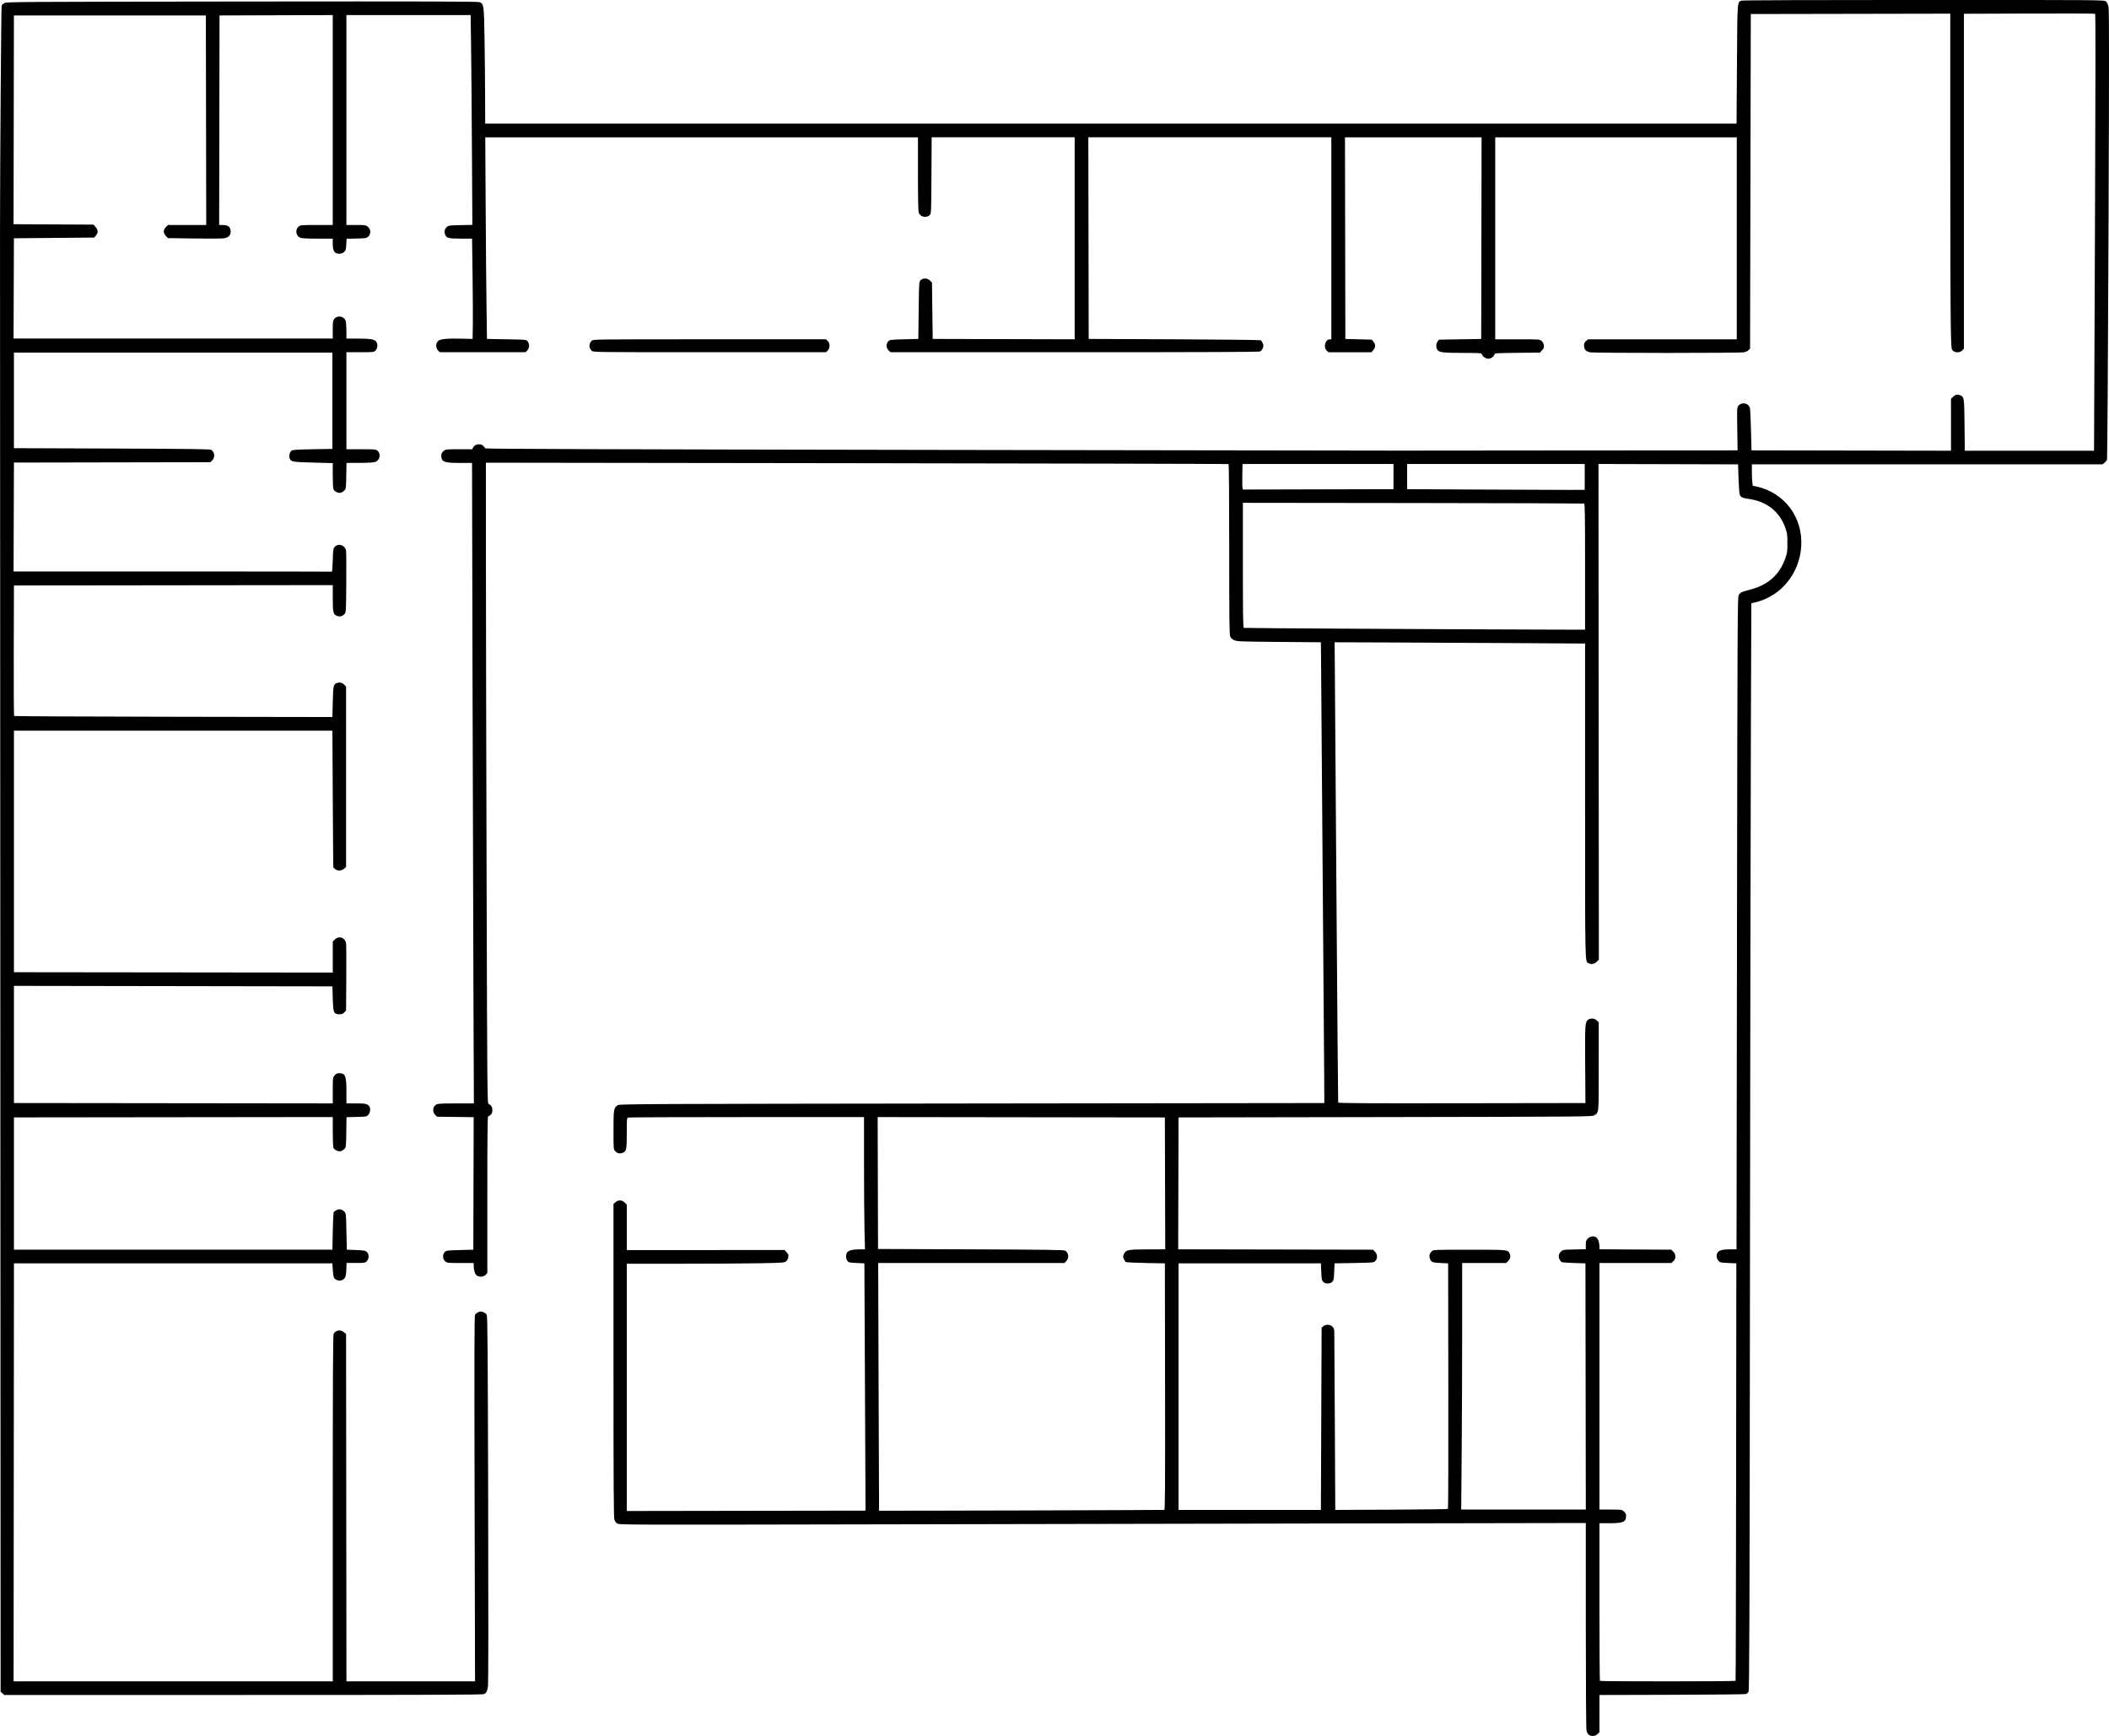 <?xml version="1.0" encoding="UTF-8" standalone="no"?><!-- Created with Inkscape (http://www.inkscape.org/) -->

<svg width="2214.497" height="1822.993" viewBox="0 0 585.919 482.334" version="1.1" id="svg1"
    xml:space="preserve" xmlns="http://www.w3.org/2000/svg"><defs
     id="defs1" />
    <g id="layer1" transform="translate(-260.125,-207.157)"><path
       style="display:none;fill:#000000;stroke-width:3.115"
       d="m 404.642,334.854 c 38.522,0.129 159.685,0.516 269.251,0.859 186.582,0.584 199.297,0.717 200.566,2.094 1.121,1.216 1.197,1.848 0.441,3.649 -0.855,2.036 -1.284,2.178 -6.562,2.178 h -5.647 l 0.288,38.503 c 0.237,31.716 0.096,38.753 -0.798,39.923 -0.875,1.145 -2.593,1.42 -8.852,1.42 -9.145,0 -11.826,-0.832 -11.826,-3.671 0,-3.376 1.442,-4.056 8.594,-4.056 h 6.695 l -0.52,-18.674 c -0.286,-10.271 -0.521,-26.497 -0.522,-36.06 l -0.002,-17.386 H 837.943 820.136 v 36.06 36.06 h 6.569 c 6.749,0 8.468,0.722 8.468,3.557 0,3.192 -2.998,4.17 -12.787,4.17 -10.623,0 -13.33,-0.745 -13.33,-3.671 0,-2.852 1.458,-4.056 4.907,-4.056 h 3.007 v -36.06 -36.06 h -44.319 -44.319 v 36.06 36.06 h 35.953 c 31.629,0 36.102,0.162 37.197,1.349 1.72,1.865 1.556,3.468 -0.515,5.041 -1.557,1.183 -9.115,1.335 -65.885,1.325 -35.27,-0.006 -64.932,-0.246 -65.916,-0.532 -2.12,-0.616 -3.156,-4.087 -1.764,-5.907 0.831,-1.086 5.207,-1.277 29.371,-1.277 h 28.394 v -36.06 -36.06 l -31.854,-0.006 c -17.52,-0.003 -34.793,-0.253 -38.384,-0.557 l -6.529,-0.551 v 35.258 c 0,19.392 0.216,35.869 0.48,36.616 0.355,1.003 1.582,1.358 4.692,1.358 2.773,0 4.636,0.461 5.455,1.349 1.529,1.658 1.543,2.171 0.12,4.282 -1.034,1.534 -2.17,1.667 -14.309,1.667 -11.909,0 -13.289,-0.153 -14.255,-1.586 -1.098,-1.63 -0.759,-3.939 0.743,-5.055 0.467,-0.347 3.969,-0.637 7.783,-0.644 l 6.933,-0.013 -0.206,-36.274 -0.206,-36.274 -18.796,-0.23 -18.796,-0.23 v 36.504 36.504 h 6.671 c 5.009,0 6.98,0.336 7.914,1.349 1.629,1.767 1.569,2.59 -0.339,4.661 -1.398,1.517 -2.638,1.717 -10.633,1.717 -10.407,0 -13.11,-0.757 -13.11,-3.671 0,-2.659 1.418,-4.056 4.115,-4.056 h 2.216 V 379.263 342.774 h -35.218 -35.218 v 35.131 c 0,19.322 0.216,35.742 0.48,36.489 0.425,1.202 3.604,1.358 27.643,1.358 23.638,0 27.324,0.175 28.406,1.349 1.629,1.767 1.569,2.59 -0.339,4.661 -1.528,1.657 -2.638,1.717 -31.901,1.717 -23.01,0 -30.642,-0.259 -31.663,-1.073 -1.204,-0.961 -1.364,-3.678 -1.527,-25.972 -0.158,-21.562 -0.024,-24.898 0.996,-24.898 1.002,0 1.237,3.273 1.574,21.893 l 0.396,21.893 1.789,0.276 1.789,0.275 -0.206,-36.335 -0.206,-36.335 -2.176,-0.272 -2.176,-0.272 v 8.285 c 0,6.245 -0.243,8.197 -0.989,7.929 -0.672,-0.242 -1.062,-2.877 -1.217,-8.228 l -0.228,-7.872 H 477.819 430.759 v 36.489 36.489 h 42.578 c 32.061,0 42.813,0.254 43.528,1.03 1.699,1.843 1.126,4.949 -1.08,5.859 -1.248,0.515 -23.162,0.837 -56.894,0.837 -51.788,0 -54.963,-0.087 -56.635,-1.556 -2.22,-1.95 -1.549,-5.07 1.253,-5.833 l 1.926,-0.524 V 379.17 342.774 H 389.21 372.986 v 36.489 36.489 h 9.045 c 7.167,0 9.303,0.28 10.288,1.349 1.72,1.865 1.556,3.468 -0.515,5.041 -2.569,1.952 -25.57,1.952 -28.139,0 -3.317,-2.521 -1.233,-6.391 3.442,-6.391 h 2.713 v -36.356 -36.356 l -10.091,-0.558 c -5.55,-0.307 -12.622,-0.56 -15.716,-0.562 l -5.625,-0.003 -0.508,5.277 c -0.28,2.903 -0.508,15.073 -0.508,27.045 v 21.767 h 3.892 c 6.505,0 6.396,-0.177 6.396,10.395 v 9.352 h 2.612 c 3.073,0 4.511,1.294 4.511,4.056 0,2.909 -2.702,3.671 -13.022,3.671 -7.427,0 -9.223,-0.257 -10.486,-1.502 -1.48,-1.459 -1.505,-2.613 -0.879,-39.709 0.355,-21.013 0.478,-38.689 0.274,-39.279 -0.278,-0.806 -4.044,-1.073 -15.111,-1.073 h -14.74 l 0.254,39.156 0.254,39.156 -1.851,1.626 c -2.082,1.829 -3.782,2.02 -6.82,0.767 -1.662,-0.685 -2.032,-1.336 -1.832,-3.22 0.161,-1.521 0.922,-2.666 2.138,-3.219 l 1.888,-0.859 -0.501,-18.459 c -0.275,-10.152 -0.502,-26.669 -0.503,-36.703 l -0.002,-18.244 H 261 228.157 v 36.918 36.918 h 26.852 c 23.355,0 27.014,0.176 28.095,1.349 1.629,1.767 1.569,2.59 -0.339,4.661 -1.531,1.661 -2.638,1.717 -33.855,1.717 -27.928,0 -32.509,-0.18 -34.031,-1.337 -4.164,-3.164 -1.163,-6.391 5.944,-6.391 h 5.215 l -0.522,-26.401 c -0.287,-14.52 -0.523,-31.134 -0.523,-36.918 l -9.4e-4,-10.517 H 192.147 159.303 v 36.918 36.918 h 22.499 c 19.398,0 22.67,0.186 23.742,1.349 1.629,1.767 1.569,2.59 -0.339,4.661 -1.515,1.643 -2.638,1.717 -26.029,1.717 -22.422,0 -24.593,-0.129 -26.217,-1.556 -2.22,-1.95 -1.55,-5.07 1.253,-5.833 l 1.926,-0.524 v -36.825 -36.825 h -27.699 -27.7 v 36.918 36.918 h 20.52 c 17.6,0 20.697,0.192 21.764,1.349 1.719,1.865 1.556,3.468 -0.515,5.041 -1.479,1.124 -4.939,1.337 -21.764,1.337 h -20.005 v 12.878 12.878 h 3.007 c 3.256,0 4.907,1.197 4.907,3.557 0,1.992 -2.985,4.17 -5.716,4.17 h -2.198 v 36.918 36.918 h 13.058 13.058 v -36.918 -36.918 h -4.177 c -4.542,0 -7.695,-1.708 -7.695,-4.17 0,-3.078 1.613,-3.557 11.973,-3.557 8.103,0 10.317,0.264 11.317,1.349 1.512,1.64 1.539,2.178 0.206,4.155 -0.637,0.945 -2.469,1.714 -4.748,1.993 l -3.711,0.454 v 36.806 36.807 l 21.566,-0.003 c 11.861,-0.002 25.573,-0.254 30.469,-0.56 l 8.903,-0.557 v -36.358 -36.358 l -20.379,-0.013 c -21.011,-0.013 -24.015,-0.448 -24.566,-3.554 -0.134,-0.757 0.333,-2.003 1.039,-2.769 1.152,-1.25 5.687,-1.392 44.302,-1.392 38.053,0 43.163,0.156 44.263,1.349 1.505,1.633 1.537,2.18 0.241,4.103 -0.89,1.321 -3.308,1.545 -21.566,1.999 -11.31,0.281 -20.678,0.614 -20.817,0.741 -0.14,0.126 0.003,16.493 0.318,36.371 l 0.572,36.142 h 33.012 33.012 l -0.347,-35.845 c -0.191,-19.715 -0.487,-36.328 -0.659,-36.918 -0.22,-0.754 -2.431,-1.073 -7.432,-1.073 -6.31,0 -7.216,-0.195 -7.967,-1.717 -0.603,-1.222 -0.601,-2.217 0.009,-3.451 0.823,-1.667 1.498,-1.725 17.551,-1.502 14.9,0.207 16.79,0.393 17.569,1.734 0.636,1.094 0.636,1.911 9.7e-4,3.005 -0.721,1.243 -2.278,1.545 -9.026,1.749 l -8.155,0.246 0.521,26.369 c 0.287,14.503 0.522,31.102 0.523,36.887 l 9.6e-4,10.517 h 16.129 16.129 l -0.361,-35.845 c -0.198,-19.715 -0.492,-36.305 -0.653,-36.867 -0.161,-0.562 -1.789,-1.141 -3.619,-1.288 -3.847,-0.308 -5.614,-2.322 -4.188,-4.774 0.755,-1.298 2.197,-1.502 10.594,-1.502 8.397,0 9.839,0.204 10.594,1.502 1.667,2.867 -0.312,4.479 -5.856,4.767 l -4.991,0.259 0.522,25.852 c 0.287,14.219 0.522,30.812 0.522,36.874 v 11.021 h 18.607 18.607 l -0.206,-36.704 -0.206,-36.704 -9.809,-0.429 c -8.208,-0.359 -9.951,-0.674 -10.68,-1.932 -0.634,-1.094 -0.633,-1.911 0.003,-3.005 0.775,-1.334 2.367,-1.502 14.155,-1.502 11.789,0 13.38,0.169 14.155,1.502 1.138,1.958 -0.159,4.291 -2.755,4.956 l -1.904,0.487 -0.206,36.665 -0.206,36.665 h 16.628 16.628 v -36.893 -36.893 l -10.006,-0.24 c -8.518,-0.204 -10.136,-0.464 -10.878,-1.743 -0.635,-1.095 -0.635,-1.91 9.6e-4,-3.005 0.803,-1.382 3.321,-1.52 31.422,-1.727 29.906,-0.22 30.567,-0.189 31.401,1.502 1.512,3.065 -0.265,5.161 -4.376,5.161 h -3.534 v 36.489 36.489 h 15.711 15.711 l -0.336,-35.416 c -0.185,-19.479 -0.477,-35.899 -0.649,-36.489 -0.22,-0.752 -2.407,-1.073 -7.303,-1.073 -7.144,0 -8.889,-0.687 -8.889,-3.501 0,-3.199 2.13,-3.761 14.314,-3.779 10.037,-0.016 11.933,0.195 13.097,1.453 1.126,1.217 1.203,1.847 0.446,3.649 -0.808,1.924 -1.393,2.178 -5.017,2.178 h -4.102 l 0.522,26.401 c 0.287,14.52 0.523,30.94 0.523,36.489 l 9.5e-4,10.088 h 17.934 17.934 l -0.522,-25.113 c -0.287,-13.812 -0.522,-30.232 -0.523,-36.489 l -0.002,-11.376 h -9.004 c -9.46,0 -11.235,-0.67 -10.642,-4.015 0.54,-3.04 3.648,-3.686 17.814,-3.699 14.902,-0.013 17.661,0.558 17.661,3.658 0,3.223 -1.496,4.056 -7.281,4.056 h -5.382 v 36.489 36.489 h 17.475 17.475 l -0.479,-26.83 c -0.263,-14.757 -0.683,-31.177 -0.934,-36.489 l -0.455,-9.659 h -5.699 c -6.115,0 -7.599,-0.792 -7.599,-4.056 0,-1.353 0.654,-2.266 2.03,-2.833 1.117,-0.461 10.688,-0.837 21.281,-0.837 17.671,0 19.401,0.133 21.09,1.616 1.624,1.426 1.729,1.88 0.896,3.864 l -0.944,2.247 h -13.995 -13.994 l 0.523,25.897 c 0.288,14.243 0.523,30.663 0.523,36.489 v 10.592 h 34.847 34.847 l -0.425,-13.522 c -0.234,-7.437 -0.641,-23.857 -0.905,-36.489 l -0.478,-22.967 h -15.642 c -12.878,0 -15.814,-0.226 -16.618,-1.277 -1.392,-1.82 -0.356,-5.291 1.763,-5.907 0.984,-0.286 10.346,-0.525 20.805,-0.532 15.942,-0.009 19.3,0.204 20.775,1.325 1.935,1.47 2.281,3.763 0.809,5.36 -0.522,0.567 -2.834,1.03 -5.138,1.03 h -4.188 l 0.393,10.088 c 0.216,5.548 0.61,21.968 0.876,36.489 l 0.482,26.401 h 14.817 c 8.149,0 25.559,-0.255 38.688,-0.568 l 23.871,-0.568 v -35.921 -35.921 h -30.311 c -22.52,0 -30.555,-0.265 -31.261,-1.03 -1.699,-1.843 -1.126,-4.949 1.08,-5.859 1.203,-0.496 15.688,-0.837 35.557,-0.837 29.424,0 33.679,0.165 34.771,1.349 2.628,2.851 0.439,6.378 -3.957,6.378 h -2.713 v 36.06 36.06 h 60.156 60.156 l -0.206,-35.845 -0.207,-35.845 -51.764,-0.221 c -36.634,-0.156 -52.074,-0.501 -52.827,-1.178 -1.567,-1.411 -1.294,-4.846 0.467,-5.868 2.345,-1.361 138.716,-1.223 139.974,0.141 1.454,1.577 1.13,4.815 -0.581,5.808 -0.906,0.526 -7.858,0.889 -17.024,0.889 h -15.493 l 0.206,35.845 0.207,35.845 h 23.347 23.347 l 0.207,-35.845 0.206,-35.845 h -1.931 c -2.109,0 -4.418,-2.019 -4.418,-3.864 0,-0.641 0.56,-1.772 1.244,-2.514 1.865,-2.023 39.967,-2.023 41.832,0 1.719,1.865 1.556,3.468 -0.515,5.041 -1.447,1.1 -4.515,1.337 -17.303,1.337 h -15.544 l -0.585,35.285 c -0.322,19.407 -0.281,35.576 0.09,35.932 0.371,0.356 23.791,0.462 52.044,0.236 l 51.369,-0.411 -0.521,-24.499 c -0.287,-13.474 -0.521,-29.459 -0.521,-35.521 v -11.022 h -28.939 c -18.435,0 -29.494,-0.323 -30.47,-0.889 -1.711,-0.993 -2.035,-4.231 -0.581,-5.808 1.367,-1.483 71.918,-1.483 73.285,0 1.454,1.577 1.13,4.815 -0.581,5.808 -0.842,0.489 -3.335,0.889 -5.54,0.889 h -4.009 v 35.63 35.63 h 26.908 26.908 v -31.647 c 0,-17.406 -0.227,-33.439 -0.503,-35.63 l -0.503,-3.983 h -15.721 c -14.851,0 -15.812,-0.098 -17.362,-1.78 -1.477,-1.602 -1.527,-1.967 -0.498,-3.649 1.104,-1.805 1.697,-1.877 17.469,-2.101 l 16.326,-0.232 v -12.432 -12.432 h -6.551 c -6.965,0 -10.069,-1.285 -10.069,-4.17 0,-2.905 1.699,-3.557 9.26,-3.557 h 7.36 v -35.59 -35.59 l -20.775,-0.255 c -11.426,-0.141 -21.003,-0.062 -21.283,0.174 -0.28,0.236 -0.763,16.366 -1.074,35.845 l -0.566,35.416 h 9.424 c 9.688,0 11.323,0.514 11.323,3.557 0,0.823 -0.791,2.098 -1.759,2.833 -1.448,1.1 -4.521,1.337 -17.36,1.337 -16.893,0 -19.661,-0.517 -19.661,-3.671 0,-3.402 1.43,-4.056 8.864,-4.056 h 6.965 v -6.01 -6.01 l -6.133,-0.013 c -6.294,-0.013 -8.728,-0.786 -7.771,-2.467 0.329,-0.578 3.176,-0.955 7.224,-0.955 h 6.68 V 371.966 343.633 h -21.764 -21.764 v 28.333 28.333 h 8.659 c 5.499,0 8.857,0.348 9.203,0.955 1.02,1.79 -1.631,2.453 -9.853,2.467 l -8.216,0.013 0.491,3.22 c 0.27,1.771 0.494,4.475 0.499,6.01 l 0.009,2.79 h 9.339 c 9.621,0 11.238,0.516 11.238,3.586 0,0.839 -0.872,2.145 -1.937,2.902 -1.586,1.127 -3.805,1.325 -12.247,1.093 -9.054,-0.249 -10.501,-0.493 -11.879,-2.001 -1.499,-1.641 -1.594,-3.409 -2.124,-39.709 l -0.554,-37.991 h -3.057 c -2.483,0 -3.225,-0.398 -3.948,-2.121 -0.681,-1.622 -0.654,-2.43 0.114,-3.434 0.884,-1.155 7.519,-1.313 55.139,-1.313 h 54.135 l 0.689,1.965 c 0.379,1.08 0.813,45.158 0.965,97.949 0.271,94.1 0.246,96.008 -1.255,97.199 -1.291,1.024 -12.276,1.223 -70.035,1.265 -37.677,0.029 -241.409,0.75 -452.736,1.605 -326.698,1.322 -384.497,1.377 -385.997,0.37 l -1.765,-1.184 -0.214,-58.159 c -0.118,-31.988 -0.036,-77.008 0.182,-100.046 0.34,-35.94 0.564,-42.011 1.583,-42.764 1.12,-0.828 86.761,-0.859 309.444,-0.111 z m 3.957,44.41 v 36.489 h 10.02 10.02 l -0.522,-26.401 c -0.287,-14.52 -0.523,-30.94 -0.523,-36.489 l -9.7e-4,-10.088 h -9.497 -9.497 z m -71.227,28.333 v 8.156 h 3.957 3.957 v -8.156 -8.156 h -3.957 -3.957 z m 36.405,85.427 v 36.918 h 13.85 13.85 v -36.918 -36.918 h -13.85 -13.85 z"
       id="path4" />
        <path style="display:inline;fill:#000000;stroke-width:0.755"
            d="m 701.499,689.135 c -0.237,-0.192 -0.515,-0.709 -0.617,-1.148 -0.109,-0.47 -0.187,-12.503 -0.19,-29.238 l -0.004,-28.439 -71.051,0.129 c -39.078,0.071 -99.453,0.187 -134.166,0.258 -58.085,0.119 -63.166,0.103 -63.745,-0.196 -0.411,-0.213 -0.721,-0.586 -0.895,-1.078 -0.219,-0.618 -0.266,-8.514 -0.266,-44.259 v -43.507 l 0.56,-0.482 c 0.801,-0.689 1.799,-0.65 2.551,0.102 l 0.584,0.584 v 6.308 6.308 l 21.919,-0.008 21.919,-0.008 0.571,0.633 c 0.477,0.529 0.552,0.751 0.456,1.354 -0.064,0.403 -0.326,0.905 -0.594,1.138 -0.458,0.398 -0.774,0.422 -7.129,0.549 -3.658,0.073 -13.511,0.133 -21.897,0.133 h -15.246 v 34.353 34.353 l 33.162,-0.051 33.162,-0.051 -0.035,-8.688 c -0.019,-4.778 -0.09,-20.237 -0.158,-34.352 l -0.123,-25.664 -2.165,-0.1 c -1.973,-0.091 -2.199,-0.142 -2.546,-0.571 -0.482,-0.596 -0.498,-1.836 -0.032,-2.412 0.44,-0.543 1.533,-0.8 3.427,-0.806 l 1.48,-0.004 -0.132,-5.425 c -0.072,-2.984 -0.132,-11.252 -0.132,-18.374 v -12.949 l -32.505,0.003 c -17.878,10e-4 -32.707,0.057 -32.954,0.123 -0.448,0.12 -0.449,0.134 -0.449,4.301 0,4.709 -0.104,5.165 -1.266,5.548 -0.786,0.259 -1.437,0.071 -2.029,-0.587 -0.378,-0.42 -0.399,-0.724 -0.399,-5.765 0,-5.812 0.067,-6.196 1.216,-6.949 0.473,-0.31 7.446,-0.342 98.388,-0.451 l 97.879,-0.118 -0.033,-7.09 c -0.035,-7.526 -0.799,-109.09 -0.878,-116.538 l -0.046,-4.394 -11.584,-0.1 c -10.822,-0.094 -11.641,-0.125 -12.456,-0.48 -0.624,-0.272 -0.951,-0.569 -1.148,-1.042 -0.23,-0.551 -0.276,-4.607 -0.276,-24.223 0,-13.201 -0.077,-23.609 -0.174,-23.67 -0.096,-0.059 -46.561,-0.169 -103.256,-0.245 l -103.082,-0.137 0.008,25.548 c 0.004,14.051 0.088,54.083 0.186,88.959 0.168,59.837 0.198,63.423 0.524,63.611 0.814,0.47 1.08,0.904 1.08,1.763 0,0.645 -0.117,0.974 -0.462,1.298 -0.254,0.239 -0.569,0.434 -0.699,0.434 -0.181,0 -0.237,5.12 -0.237,21.779 v 21.779 l -0.49,0.49 c -0.599,0.599 -1.841,0.669 -2.493,0.141 -0.465,-0.376 -0.799,-1.493 -0.806,-2.696 l -0.004,-0.749 h -3.684 c -3.598,0 -3.697,-0.011 -4.24,-0.478 -0.731,-0.629 -0.783,-1.889 -0.106,-2.567 0.427,-0.427 0.643,-0.456 4.19,-0.55 l 3.74,-0.1 0.051,-18.412 0.051,-18.412 -5.09,-0.062 -5.09,-0.062 -0.516,-0.516 c -0.852,-0.852 -0.688,-2.364 0.312,-2.881 0.464,-0.24 1.53,-0.297 5.506,-0.297 h 4.931 l -0.127,-32.205 c -0.07,-17.713 -0.185,-57.752 -0.255,-88.976 l -0.128,-56.771 h -3.374 c -4.433,0 -5.159,-0.291 -5.159,-2.066 0,-0.53 0.145,-0.817 0.614,-1.211 0.612,-0.515 0.627,-0.517 4.298,-0.517 h 3.684 l 0.217,-0.477 c 0.443,-0.973 2.073,-1.236 2.849,-0.46 0.253,0.253 0.496,0.561 0.54,0.685 0.058,0.165 33.604,0.279 126.903,0.432 69.753,0.114 127.093,0.2 127.422,0.191 0.33,-0.009 21.525,-0.029 47.1,-0.044 l 46.501,-0.026 -0.063,-4.094 c -0.127,-8.266 -0.145,-7.959 0.492,-8.506 1.083,-0.931 2.795,-0.381 3.032,0.975 0.062,0.352 0.177,3.112 0.257,6.133 l 0.145,5.492 27.711,0.051 27.711,0.051 v -7.206 -7.206 l 0.584,-0.584 c 0.617,-0.617 1.267,-0.733 2.064,-0.37 1.01,0.46 1.027,0.585 1.112,8.224 l 0.08,7.14 h 17.953 17.953 l 0.021,-6.141 c 0.011,-3.378 0.124,-30.662 0.25,-60.633 0.153,-36.321 0.162,-54.535 0.029,-54.624 -0.11,-0.073 -8.356,-0.104 -18.325,-0.069 l -18.125,0.064 v 46.53 46.53 l -0.49,0.49 c -0.665,0.665 -1.934,0.681 -2.581,0.033 -0.452,-0.452 -0.458,-0.528 -0.59,-7.123 -0.073,-3.666 -0.133,-24.626 -0.133,-46.578 v -39.913 l -27.711,0.051 -27.711,0.051 -0.1,46.48 -0.1,46.48 -0.419,0.419 c -0.231,0.231 -0.77,0.501 -1.198,0.6 -1.024,0.238 -41.876,0.238 -42.901,0 -1.105,-0.256 -1.608,-0.829 -1.608,-1.829 0,-0.648 0.116,-0.919 0.556,-1.297 l 0.556,-0.478 h 20.66 20.66 v -28.061 -28.061 h -33.554 -33.553 v 28.061 28.061 h 6.18 c 6.123,0 6.185,0.004 6.697,0.449 0.304,0.264 0.565,0.747 0.632,1.171 0.097,0.609 0.021,0.827 -0.489,1.398 l -0.604,0.677 -6.308,0.065 c -5.387,0.056 -6.308,0.108 -6.308,0.359 0,0.553 -0.94,1.274 -1.662,1.274 -0.749,0 -1.638,-0.583 -1.835,-1.204 -0.12,-0.378 -0.328,-0.395 -5.055,-0.406 -5.616,-0.014 -6.738,-0.135 -7.263,-0.783 -0.48,-0.592 -0.47,-1.824 0.019,-2.428 l 0.382,-0.471 5.86,-0.1 5.86,-0.1 0.051,-28.011 0.051,-28.011 h -18.975 -18.975 l 0.051,28.011 0.051,28.011 3.663,0.1 3.663,0.1 0.481,0.56 c 0.626,0.729 0.614,1.548 -0.036,2.32 l -0.517,0.614 h -5.983 -5.983 l -0.49,-0.49 c -0.977,-0.977 -0.361,-3.105 0.899,-3.105 h 0.409 V 273.364 245.304 h -33.754 -33.754 l 0.051,28.011 0.051,28.011 23.767,0.1 c 13.072,0.055 23.888,0.178 24.037,0.274 0.149,0.096 0.397,0.478 0.552,0.849 0.243,0.582 0.243,0.768 -0.004,1.358 -0.157,0.376 -0.467,0.78 -0.689,0.899 -0.286,0.153 -15.289,0.216 -51.534,0.216 h -51.131 l -0.556,-0.478 c -0.731,-0.629 -0.783,-1.889 -0.106,-2.567 0.429,-0.429 0.635,-0.455 4.389,-0.55 l 3.939,-0.1 0.1,-7.934 c 0.1,-7.903 0.102,-7.935 0.55,-8.384 0.666,-0.665 1.877,-0.619 2.595,0.099 l 0.549,0.549 0.1,7.835 0.1,7.835 19.723,0.051 19.723,0.051 v -28.062 -28.062 h -19.867 -19.867 l -0.055,10.564 c -0.052,10.031 -0.074,10.585 -0.432,10.981 -0.879,0.972 -2.67,0.626 -3.097,-0.598 -0.151,-0.433 -0.221,-3.873 -0.221,-10.791 v -10.156 h -60.106 -60.105 l 0.112,19.123 c 0.061,10.518 0.169,23.123 0.239,28.011 l 0.127,8.888 5.46,0.1 c 5.442,0.1 5.462,0.101 5.842,0.571 0.56,0.692 0.508,1.917 -0.109,2.533 l -0.49,0.49 h -11.902 -11.902 l -0.49,-0.49 c -0.671,-0.671 -0.681,-1.933 -0.02,-2.595 0.602,-0.602 2.289,-0.778 6.539,-0.68 l 3.077,0.07 0.064,-3.695 c 0.035,-2.032 0.002,-8.301 -0.074,-13.931 l -0.138,-10.236 h -3.082 c -3.516,0 -4.085,-0.162 -4.449,-1.266 -0.259,-0.785 -0.071,-1.437 0.586,-2.029 0.398,-0.359 0.775,-0.406 3.734,-0.463 l 3.291,-0.064 -0.119,-20.907 c -0.066,-11.499 -0.173,-24.615 -0.239,-29.146 l -0.12,-8.239 H 373.62 356.367 v 29.159 29.159 h 2.681 c 2.593,0 2.701,0.017 3.295,0.517 0.83,0.698 0.876,1.963 0.1,2.694 -0.485,0.456 -0.673,0.488 -3.271,0.549 l -2.756,0.065 -0.094,1.617 c -0.084,1.452 -0.149,1.664 -0.635,2.082 -0.361,0.31 -0.788,0.464 -1.279,0.459 -1.355,-0.012 -1.836,-0.739 -1.836,-2.777 v -1.411 h -4.164 c -2.533,0 -4.413,-0.087 -4.799,-0.221 -1.287,-0.449 -1.575,-2.311 -0.489,-3.165 0.487,-0.383 0.79,-0.408 4.986,-0.408 h 4.467 v -29.161 -29.161 l -15.728,0.051 -15.728,0.051 -0.051,29.109 -0.051,29.109 h 1.07 c 1.423,0 2.127,0.594 2.127,1.797 0,1.094 -0.624,1.717 -1.91,1.91 -0.529,0.079 -4.242,0.098 -8.252,0.042 l -7.29,-0.102 -0.561,-0.628 c -0.752,-0.842 -0.744,-1.668 0.022,-2.435 l 0.584,-0.584 h 5.309 5.309 l -0.051,-29.109 -0.051,-29.109 h -26.663 -26.663 l -0.051,29 -0.051,29 11.102,0.059 11.102,0.059 0.583,0.652 c 0.722,0.808 0.756,1.62 0.101,2.382 l -0.482,0.56 -11.152,0.1 -11.152,0.1 -0.051,13.931 -0.051,13.931 h 44.34 44.34 v -2.47 c 0,-2.185 0.047,-2.529 0.408,-2.988 0.854,-1.086 2.717,-0.798 3.165,0.489 0.122,0.349 0.221,1.61 0.221,2.802 v 2.167 l 3.046,0.009 c 3.566,0.01 4.691,0.182 5.186,0.793 0.535,0.661 0.469,1.9 -0.133,2.502 -0.486,0.486 -0.522,0.49 -4.294,0.49 h -3.804 v 13.481 13.481 h 4.072 c 3.583,0 4.123,0.042 4.496,0.35 1.097,0.904 0.765,2.726 -0.58,3.184 -0.435,0.148 -2.07,0.243 -4.331,0.25 l -3.632,0.011 -0.063,3.579 c -0.06,3.451 -0.08,3.598 -0.537,4.084 -0.261,0.277 -0.726,0.56 -1.034,0.627 -0.725,0.159 -1.744,-0.364 -1.995,-1.023 -0.105,-0.277 -0.191,-2.013 -0.191,-3.86 v -3.357 l -5.442,-0.143 c -5.86,-0.154 -6.163,-0.211 -6.556,-1.245 -0.229,-0.603 0.055,-1.677 0.555,-2.092 0.242,-0.201 1.658,-0.29 5.832,-0.365 l 5.512,-0.1 v -13.381 -13.381 h -44.238 -44.238 v 13.281 13.281 l 27.162,0.1 c 21.477,0.079 27.255,0.153 27.607,0.354 1.004,0.574 1.172,2.069 0.328,2.913 l -0.526,0.526 -27.285,0.051 -27.285,0.051 -0.051,15.129 -0.051,15.129 h 44.14 c 24.277,0 44.207,0.022 44.29,0.05 0.082,0.028 0.195,-1.404 0.25,-3.18 0.095,-3.076 0.123,-3.255 0.584,-3.745 1.021,-1.085 2.823,-0.441 3.107,1.111 0.068,0.369 0.096,4.369 0.063,8.889 -0.057,7.892 -0.075,8.235 -0.459,8.661 -0.593,0.658 -1.244,0.846 -2.029,0.586 -1.135,-0.374 -1.266,-0.89 -1.266,-4.973 v -3.606 l -44.288,0.05 -44.288,0.05 -0.051,18.064 c -0.028,9.935 0.017,18.126 0.1,18.203 0.083,0.077 20.013,0.171 44.289,0.211 l 44.138,0.071 0.1,-4.194 c 0.108,-4.522 0.194,-4.913 1.162,-5.25 0.781,-0.272 1.513,-0.098 2.068,0.493 l 0.465,0.495 v 25.066 25.066 l -0.56,0.482 c -0.717,0.617 -1.879,0.651 -2.498,0.075 -0.24,-0.224 -0.458,-0.426 -0.484,-0.449 -0.026,-0.023 -0.093,-8.58 -0.15,-19.016 l -0.102,-18.974 h -44.238 -44.238 v 33.553 33.553 l 44.288,0.05 44.288,0.05 v -4.31 -4.31 l 0.584,-0.584 c 1.124,-1.124 2.814,-0.557 3.108,1.042 0.068,0.369 0.096,4.731 0.063,9.693 l -0.06,9.022 -0.484,0.515 c -0.353,0.376 -0.686,0.515 -1.232,0.515 -1.725,0 -1.855,-0.289 -1.979,-4.423 l -0.1,-3.325 -44.238,-0.071 -44.238,-0.071 v 16.277 16.277 l 44.288,0.05 44.288,0.05 v -3.58 c 0,-3.56 0.003,-3.584 0.517,-4.195 0.395,-0.469 0.681,-0.614 1.211,-0.614 1.768,0 2.066,0.733 2.066,5.086 v 3.302 h 2.61 c 2.615,0 3.223,0.128 3.725,0.782 0.42,0.547 0.306,1.735 -0.226,2.353 -0.479,0.557 -0.498,0.561 -3.284,0.629 l -2.803,0.069 -0.061,4.16 c -0.06,4.064 -0.072,4.171 -0.535,4.664 -0.261,0.278 -0.726,0.56 -1.034,0.627 -0.652,0.143 -1.673,-0.315 -1.981,-0.89 -0.122,-0.228 -0.206,-2.057 -0.206,-4.492 v -4.108 l -44.288,0.05 -44.288,0.05 v 18.374 18.374 h 44.238 44.238 l 0.1,-5.093 c 0.055,-2.801 0.173,-5.206 0.262,-5.344 0.089,-0.138 0.433,-0.391 0.764,-0.562 0.756,-0.391 1.566,-0.229 2.195,0.44 0.467,0.497 0.476,0.579 0.574,5.532 l 0.1,5.027 2.541,0.1 c 2.011,0.079 2.624,0.171 2.94,0.443 0.79,0.678 0.776,1.997 -0.029,2.747 -0.389,0.363 -0.699,0.405 -2.974,0.405 h -2.539 l -0.069,1.877 c -0.074,2.016 -0.32,2.553 -1.346,2.945 -0.634,0.242 -1.747,-0.131 -2.07,-0.694 -0.136,-0.238 -0.293,-1.242 -0.348,-2.231 l -0.1,-1.798 h -44.238 -44.238 l -0.05,58.069 -0.05,58.069 h 44.339 44.339 v -48.046 c 0,-36.145 0.058,-48.154 0.232,-48.482 0.564,-1.059 1.947,-1.275 2.902,-0.454 l 0.56,0.482 0.051,48.25 0.051,48.25 h 17.863 17.863 l -0.121,-50.682 c -0.096,-40.184 -0.07,-50.778 0.127,-51.146 0.136,-0.255 0.555,-0.592 0.931,-0.749 0.592,-0.247 0.774,-0.247 1.366,0 0.376,0.157 0.803,0.495 0.949,0.752 0.218,0.383 0.289,9.54 0.395,51.295 0.082,32.337 0.059,51.265 -0.064,52.027 -0.209,1.297 -0.426,1.705 -1.101,2.064 -0.329,0.175 -16.74,0.232 -66.846,0.232 h -66.409 l -0.516,-0.449 -0.516,-0.449 -0.083,-202.418 c -0.045,-111.33 -0.083,-202.822 -0.082,-203.317 0.008,-18.493 0.324,-62.511 0.45,-62.77 0.096,-0.196 0.455,-0.51 0.799,-0.697 0.584,-0.318 4.878,-0.345 66,-0.41 52.259,-0.056 65.497,-0.019 65.983,0.182 1.184,0.49 1.224,0.789 1.378,10.169 0.077,4.668 0.148,11.881 0.159,16.028 l 0.02,7.54 173.827,-0.002 173.827,-0.002 0.112,-16.481 c 0.122,-18.038 0.063,-17.217 1.272,-17.677 0.314,-0.119 19.242,-0.191 50.592,-0.191 49.954,0 50.092,7.5e-4 50.603,0.403 0.362,0.285 0.584,0.74 0.756,1.548 0.19,0.898 0.191,14.506 0,63.227 -0.133,34.145 -0.319,62.287 -0.414,62.537 -0.095,0.25 -0.416,0.646 -0.714,0.88 l -0.541,0.426 h -48.705 -48.705 v 2.069 c 0,1.138 0.056,2.474 0.123,2.969 l 0.123,0.9 1.125,0.25 c 7.724,1.72 12.828,8.577 12.34,16.579 -0.465,7.621 -5.681,13.947 -12.869,15.606 l -0.988,0.228 -0.127,34.174 c -0.07,18.796 -0.184,86.75 -0.254,151.01 -0.11,100.563 -0.167,116.896 -0.412,117.27 -0.156,0.239 -0.436,0.509 -0.622,0.6 -0.186,0.092 -9.437,0.191 -20.559,0.221 l -20.222,0.054 v 5.161 5.161 l -0.527,0.527 c -0.631,0.631 -1.793,0.715 -2.457,0.177 z m 40.801,-14.98 c 0.051,-0.083 0.12,-26.214 0.153,-58.069 l 0.06,-57.918 -2.256,-0.1 c -2.169,-0.096 -2.275,-0.122 -2.737,-0.66 -0.515,-0.6 -0.625,-1.495 -0.265,-2.166 0.36,-0.673 1.411,-0.969 3.439,-0.969 h 1.871 l 0.13,-90.588 c 0.119,-83.268 0.156,-90.632 0.456,-91.139 0.46,-0.778 0.849,-0.973 3.038,-1.524 5.038,-1.267 8.286,-4.108 9.901,-8.658 0.562,-1.585 0.61,-1.927 0.608,-4.318 -0.002,-2.304 -0.064,-2.771 -0.544,-4.148 -1.599,-4.586 -5.152,-7.416 -10.189,-8.117 -1.733,-0.241 -2.239,-0.484 -2.517,-1.211 -0.106,-0.278 -0.253,-2.28 -0.327,-4.449 l -0.134,-3.945 -16.655,-0.047 c -9.16,-0.026 -17.885,-0.048 -19.388,-0.05 l -2.733,-0.003 0.053,68.853 0.053,68.853 -0.601,0.601 c -0.641,0.641 -1.506,0.788 -2.259,0.385 -1.016,-0.544 -0.969,1.655 -0.969,-45.19 v -43.621 l -19.723,-0.122 c -10.847,-0.067 -26.503,-0.145 -34.791,-0.174 l -15.068,-0.052 0.038,4.693 c 0.021,2.581 0.227,31.296 0.457,63.811 0.23,32.515 0.453,59.23 0.494,59.368 0.06,0.199 7.034,0.24 34.384,0.2 l 34.308,-0.051 -0.075,-10.585 c -0.08,-11.208 -0.029,-11.977 0.824,-12.575 0.703,-0.492 1.807,-0.392 2.419,0.22 l 0.527,0.527 -0.004,12.306 c -0.005,13.613 0.086,12.659 -1.285,13.529 -0.573,0.363 -2.302,0.377 -58.019,0.474 l -57.429,0.1 -0.051,18.322 -0.051,18.322 27.059,0.053 27.059,0.053 0.549,0.549 c 0.718,0.718 0.764,1.93 0.099,2.595 -0.44,0.44 -0.576,0.453 -5.887,0.55 l -5.437,0.1 -0.1,2.342 c -0.089,2.091 -0.148,2.39 -0.55,2.792 -0.316,0.316 -0.687,0.45 -1.247,0.45 -0.56,0 -0.931,-0.134 -1.247,-0.45 -0.402,-0.401 -0.461,-0.701 -0.55,-2.792 l -0.1,-2.342 h -19.772 -19.772 v 34.252 34.252 h 19.772 19.772 l 0.1,-25.332 0.1,-25.332 0.471,-0.382 c 0.692,-0.561 1.917,-0.508 2.533,0.108 0.386,0.386 0.496,0.715 0.519,1.548 0.016,0.582 0.083,11.932 0.15,25.224 l 0.121,24.166 15.578,-0.071 c 8.568,-0.039 15.646,-0.134 15.729,-0.21 0.083,-0.077 0.128,-15.458 0.1,-34.181 l -0.051,-34.042 -2.117,-0.1 c -2.315,-0.109 -2.628,-0.244 -2.971,-1.285 -0.253,-0.766 -0.059,-1.422 0.593,-2.01 0.431,-0.388 0.724,-0.399 10.378,-0.399 10.683,0 10.703,0.002 11.172,1.03 0.371,0.814 0.259,1.46 -0.362,2.081 l -0.584,0.584 h -6.107 -6.107 l -1.4e-4,18.524 c -8e-5,10.188 -0.06,25.602 -0.133,34.252 l -0.133,15.728 h 17.309 17.309 l -0.051,-34.202 -0.051,-34.202 -3.196,-0.1 c -1.758,-0.055 -3.309,-0.173 -3.447,-0.262 -0.138,-0.089 -0.391,-0.433 -0.562,-0.764 -0.391,-0.756 -0.229,-1.566 0.44,-2.195 0.48,-0.452 0.658,-0.478 3.684,-0.542 l 3.18,-0.068 v -1.196 c 0,-1.056 0.069,-1.265 0.584,-1.78 0.665,-0.665 1.643,-0.781 2.36,-0.278 0.488,0.342 0.848,1.415 0.85,2.533 l 5.8e-4,0.742 9.982,0.057 9.982,0.057 0.549,0.549 c 0.777,0.778 0.774,1.996 -0.007,2.668 l -0.556,0.478 h -9.975 -9.975 v 34.252 34.252 h 3.08 c 3.023,0 3.092,0.01 3.695,0.517 0.469,0.395 0.614,0.681 0.614,1.211 0,1.714 -0.782,2.066 -4.587,2.066 h -2.803 v 21.836 c 0,12.01 0.06,21.896 0.133,21.969 0.186,0.186 37.569,0.168 37.684,-0.018 z M 583.601,626.664 c 0.199,-0.064 0.24,-7.021 0.2,-34.289 l -0.051,-34.208 -5.293,-0.1 c -2.911,-0.055 -5.414,-0.178 -5.563,-0.274 -0.149,-0.096 -0.4,-0.485 -0.558,-0.864 -0.259,-0.621 -0.252,-0.763 0.07,-1.424 0.545,-1.115 1.051,-1.209 6.601,-1.222 l 4.844,-0.011 -0.051,-18.324 -0.051,-18.324 -39.895,-0.051 -39.895,-0.051 0.051,18.325 0.051,18.325 25.764,0.1 c 20.345,0.079 25.858,0.153 26.209,0.354 1.004,0.574 1.172,2.069 0.327,2.914 l -0.527,0.527 h -25.866 -25.866 l 0.117,34.402 c 0.065,18.921 0.123,34.409 0.129,34.417 0.05,0.061 79.058,-0.159 79.252,-0.222 z M 700.488,364.631 c 0,-13.805 -0.052,-17.5 -0.25,-17.57 -0.137,-0.048 -21.527,-0.113 -47.534,-0.144 l -47.284,-0.056 3e-5,17.332 c 2e-5,13.688 0.053,17.35 0.25,17.416 0.235,0.079 55.21,0.391 82.385,0.468 l 12.433,0.035 z m -0.1,-24.959 v -3.595 h -24.666 -24.666 v 3.495 3.495 l 20.072,0.103 c 11.04,0.057 22.139,0.102 24.666,0.1 l 4.594,-0.003 z m -53.126,-0.1 v -3.495 h -20.971 -20.971 l -0.057,3.096 c -0.031,1.703 -0.007,3.298 0.054,3.546 l 0.111,0.45 20.917,-0.051 20.917,-0.051 z M 424.513,304.615 c -0.239,-0.223 -0.49,-0.627 -0.559,-0.899 -0.171,-0.682 0.043,-1.406 0.559,-1.886 0.433,-0.403 0.564,-0.405 32.761,-0.405 h 32.326 l 0.49,0.49 c 0.361,0.361 0.49,0.706 0.49,1.307 0,0.601 -0.13,0.947 -0.49,1.307 l -0.49,0.49 h -32.326 c -32.197,0 -32.328,-0.002 -32.761,-0.405 z"
            id="path5" /></g></svg>
